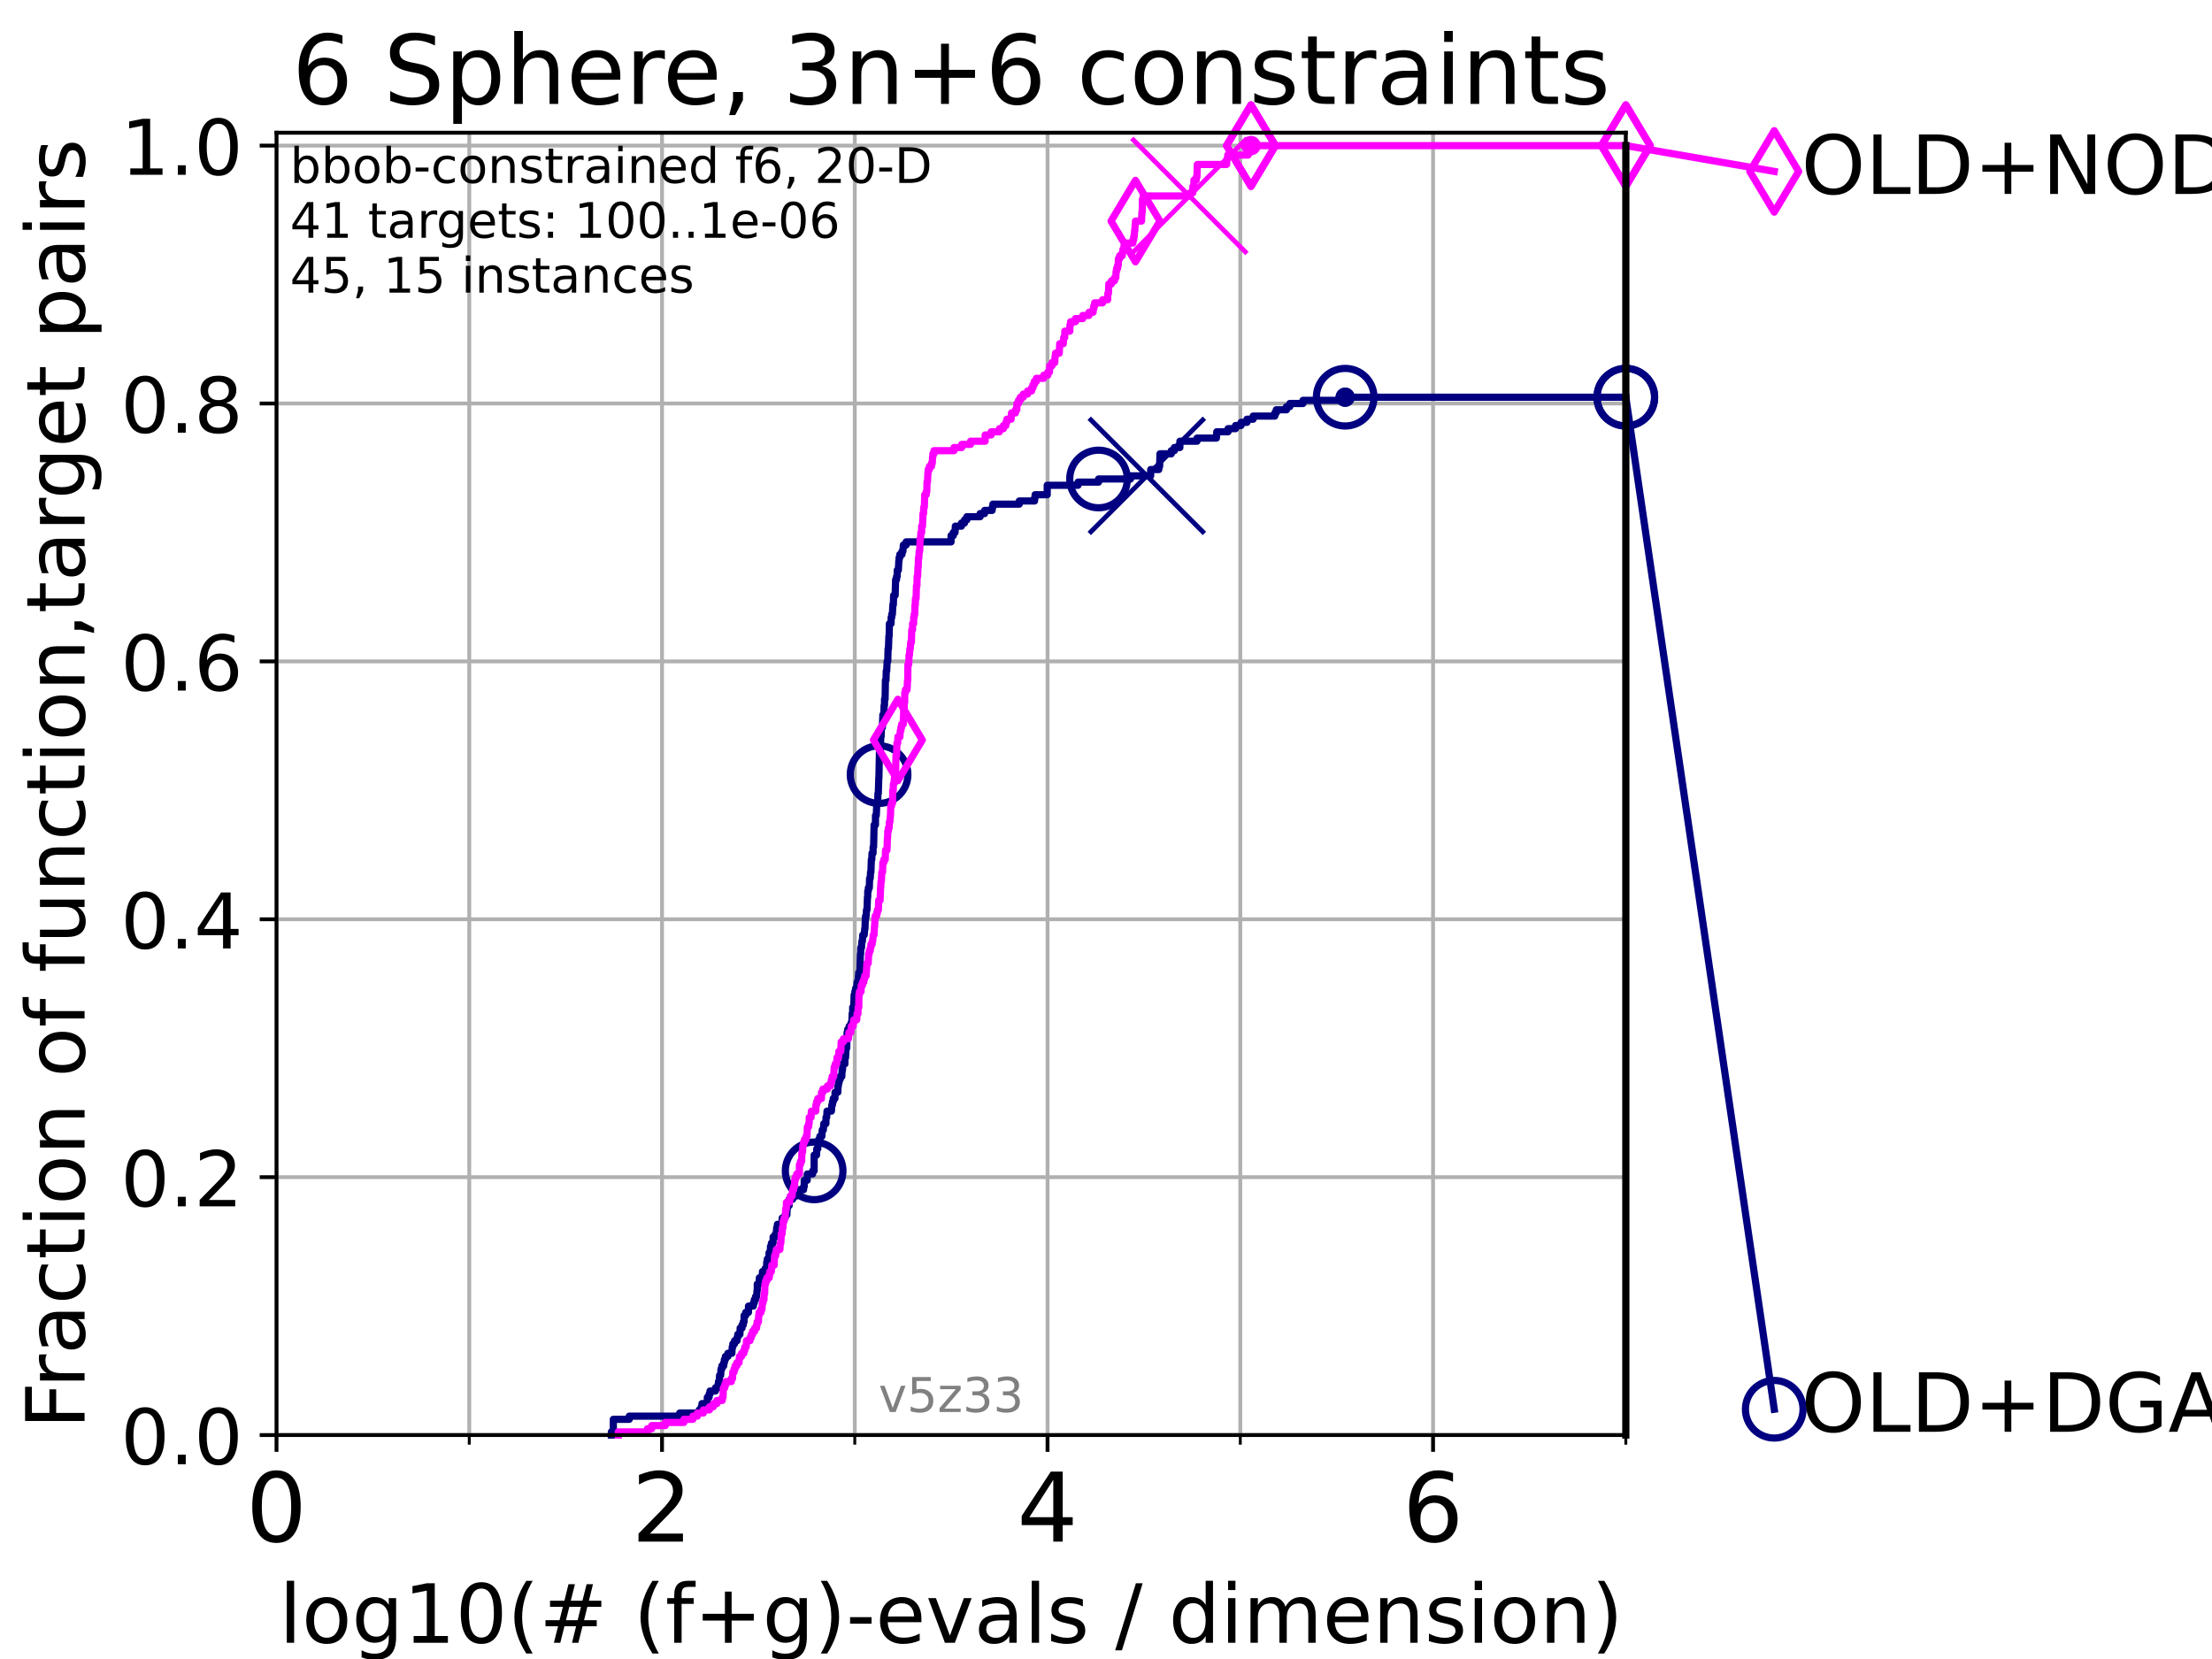 <?xml version="1.0" encoding="utf-8" standalone="no"?>
<!DOCTYPE svg PUBLIC "-//W3C//DTD SVG 1.1//EN"
  "http://www.w3.org/Graphics/SVG/1.1/DTD/svg11.dtd">
<!-- Created with matplotlib (https://matplotlib.org/) -->
<svg height="345.6pt" version="1.1" viewBox="0 0 460.8 345.6" width="460.8pt" xmlns="http://www.w3.org/2000/svg" xmlns:xlink="http://www.w3.org/1999/xlink">
 <defs>
  <style type="text/css">*{stroke-linecap:butt;stroke-linejoin:round;}</style>
 </defs>
 <g id="figure_1">
  <g id="patch_1">
   <path d="M 0 345.6 
L 460.8 345.6 
L 460.8 0 
L 0 0 
z
" style="fill:#ffffff;"/>
  </g>
  <g id="axes_1">
   <g id="patch_2">
    <path d="M 57.6 298.944 
L 338.688 298.944 
L 338.688 27.648 
L 57.6 27.648 
z
" style="fill:#ffffff;"/>
   </g>
   <g id="matplotlib.axis_1">
    <g id="xtick_1">
     <g id="line2d_1">
      <path clip-path="url(#p23d4f3768e)" d="M 57.6 298.944 
L 57.6 27.648 
" style="fill:none;stroke:#b0b0b0;stroke-linecap:square;stroke-width:0.8;"/>
     </g>
     <g id="line2d_2">
      <defs>
       <path d="M 0 0 
L 0 3.5 
" id="m6a3dca9712" style="stroke:#000000;stroke-width:0.8;"/>
      </defs>
      <g>
       <use style="stroke:#000000;stroke-width:0.8;" x="57.6" xlink:href="#m6a3dca9712" y="298.944"/>
      </g>
     </g>
     <g id="text_1">
      <!-- 0 -->
      <g transform="translate(51.237 321.141)scale(0.2 -0.2)">
       <defs>
        <path d="M 31.781 66.406 
Q 24.172 66.406 20.328 58.906 
Q 16.5 51.422 16.5 36.375 
Q 16.5 21.391 20.328 13.891 
Q 24.172 6.391 31.781 6.391 
Q 39.453 6.391 43.281 13.891 
Q 47.125 21.391 47.125 36.375 
Q 47.125 51.422 43.281 58.906 
Q 39.453 66.406 31.781 66.406 
z
M 31.781 74.219 
Q 44.047 74.219 50.516 64.516 
Q 56.984 54.828 56.984 36.375 
Q 56.984 17.969 50.516 8.266 
Q 44.047 -1.422 31.781 -1.422 
Q 19.531 -1.422 13.062 8.266 
Q 6.594 17.969 6.594 36.375 
Q 6.594 54.828 13.062 64.516 
Q 19.531 74.219 31.781 74.219 
z
" id="DejaVuSans-48"/>
       </defs>
       <use xlink:href="#DejaVuSans-48"/>
      </g>
     </g>
    </g>
    <g id="xtick_2">
     <g id="line2d_3">
      <path clip-path="url(#p23d4f3768e)" d="M 137.911 298.944 
L 137.911 27.648 
" style="fill:none;stroke:#b0b0b0;stroke-linecap:square;stroke-width:0.8;"/>
     </g>
     <g id="line2d_4">
      <g>
       <use style="stroke:#000000;stroke-width:0.8;" x="137.911" xlink:href="#m6a3dca9712" y="298.944"/>
      </g>
     </g>
     <g id="text_2">
      <!-- 2 -->
      <g transform="translate(131.548 321.141)scale(0.2 -0.2)">
       <defs>
        <path d="M 19.188 8.297 
L 53.609 8.297 
L 53.609 0 
L 7.328 0 
L 7.328 8.297 
Q 12.938 14.109 22.625 23.891 
Q 32.328 33.688 34.812 36.531 
Q 39.547 41.844 41.422 45.531 
Q 43.312 49.219 43.312 52.781 
Q 43.312 58.594 39.234 62.25 
Q 35.156 65.922 28.609 65.922 
Q 23.969 65.922 18.812 64.312 
Q 13.672 62.703 7.812 59.422 
L 7.812 69.391 
Q 13.766 71.781 18.938 73 
Q 24.125 74.219 28.422 74.219 
Q 39.75 74.219 46.484 68.547 
Q 53.219 62.891 53.219 53.422 
Q 53.219 48.922 51.531 44.891 
Q 49.859 40.875 45.406 35.406 
Q 44.188 33.984 37.641 27.219 
Q 31.109 20.453 19.188 8.297 
z
" id="DejaVuSans-50"/>
       </defs>
       <use xlink:href="#DejaVuSans-50"/>
      </g>
     </g>
    </g>
    <g id="xtick_3">
     <g id="line2d_5">
      <path clip-path="url(#p23d4f3768e)" d="M 218.222 298.944 
L 218.222 27.648 
" style="fill:none;stroke:#b0b0b0;stroke-linecap:square;stroke-width:0.8;"/>
     </g>
     <g id="line2d_6">
      <g>
       <use style="stroke:#000000;stroke-width:0.8;" x="218.222" xlink:href="#m6a3dca9712" y="298.944"/>
      </g>
     </g>
     <g id="text_3">
      <!-- 4 -->
      <g transform="translate(211.859 321.141)scale(0.2 -0.2)">
       <defs>
        <path d="M 37.797 64.312 
L 12.891 25.391 
L 37.797 25.391 
z
M 35.203 72.906 
L 47.609 72.906 
L 47.609 25.391 
L 58.016 25.391 
L 58.016 17.188 
L 47.609 17.188 
L 47.609 0 
L 37.797 0 
L 37.797 17.188 
L 4.891 17.188 
L 4.891 26.703 
z
" id="DejaVuSans-52"/>
       </defs>
       <use xlink:href="#DejaVuSans-52"/>
      </g>
     </g>
    </g>
    <g id="xtick_4">
     <g id="line2d_7">
      <path clip-path="url(#p23d4f3768e)" d="M 298.533 298.944 
L 298.533 27.648 
" style="fill:none;stroke:#b0b0b0;stroke-linecap:square;stroke-width:0.8;"/>
     </g>
     <g id="line2d_8">
      <g>
       <use style="stroke:#000000;stroke-width:0.8;" x="298.533" xlink:href="#m6a3dca9712" y="298.944"/>
      </g>
     </g>
     <g id="text_4">
      <!-- 6 -->
      <g transform="translate(292.17 321.141)scale(0.2 -0.2)">
       <defs>
        <path d="M 33.016 40.375 
Q 26.375 40.375 22.484 35.828 
Q 18.609 31.297 18.609 23.391 
Q 18.609 15.531 22.484 10.953 
Q 26.375 6.391 33.016 6.391 
Q 39.656 6.391 43.531 10.953 
Q 47.406 15.531 47.406 23.391 
Q 47.406 31.297 43.531 35.828 
Q 39.656 40.375 33.016 40.375 
z
M 52.594 71.297 
L 52.594 62.312 
Q 48.875 64.062 45.094 64.984 
Q 41.312 65.922 37.594 65.922 
Q 27.828 65.922 22.672 59.328 
Q 17.531 52.734 16.797 39.406 
Q 19.672 43.656 24.016 45.922 
Q 28.375 48.188 33.594 48.188 
Q 44.578 48.188 50.953 41.516 
Q 57.328 34.859 57.328 23.391 
Q 57.328 12.156 50.688 5.359 
Q 44.047 -1.422 33.016 -1.422 
Q 20.359 -1.422 13.672 8.266 
Q 6.984 17.969 6.984 36.375 
Q 6.984 53.656 15.188 63.938 
Q 23.391 74.219 37.203 74.219 
Q 40.922 74.219 44.703 73.484 
Q 48.484 72.75 52.594 71.297 
z
" id="DejaVuSans-54"/>
       </defs>
       <use xlink:href="#DejaVuSans-54"/>
      </g>
     </g>
    </g>
    <g id="xtick_5">
     <g id="line2d_9">
      <path clip-path="url(#p23d4f3768e)" d="M 97.755 298.944 
L 97.755 27.648 
" style="fill:none;stroke:#b0b0b0;stroke-linecap:square;stroke-width:0.8;"/>
     </g>
     <g id="line2d_10">
      <defs>
       <path d="M 0 0 
L 0 2 
" id="m6152922d7d" style="stroke:#000000;stroke-width:0.6;"/>
      </defs>
      <g>
       <use style="stroke:#000000;stroke-width:0.6;" x="97.755" xlink:href="#m6152922d7d" y="298.944"/>
      </g>
     </g>
    </g>
    <g id="xtick_6">
     <g id="line2d_11">
      <path clip-path="url(#p23d4f3768e)" d="M 178.066 298.944 
L 178.066 27.648 
" style="fill:none;stroke:#b0b0b0;stroke-linecap:square;stroke-width:0.8;"/>
     </g>
     <g id="line2d_12">
      <g>
       <use style="stroke:#000000;stroke-width:0.6;" x="178.066" xlink:href="#m6152922d7d" y="298.944"/>
      </g>
     </g>
    </g>
    <g id="xtick_7">
     <g id="line2d_13">
      <path clip-path="url(#p23d4f3768e)" d="M 258.377 298.944 
L 258.377 27.648 
" style="fill:none;stroke:#b0b0b0;stroke-linecap:square;stroke-width:0.8;"/>
     </g>
     <g id="line2d_14">
      <g>
       <use style="stroke:#000000;stroke-width:0.6;" x="258.377" xlink:href="#m6152922d7d" y="298.944"/>
      </g>
     </g>
    </g>
    <g id="xtick_8">
     <g id="line2d_15">
      <path clip-path="url(#p23d4f3768e)" d="M 338.688 298.944 
L 338.688 27.648 
" style="fill:none;stroke:#b0b0b0;stroke-linecap:square;stroke-width:0.8;"/>
     </g>
     <g id="line2d_16">
      <g>
       <use style="stroke:#000000;stroke-width:0.6;" x="338.688" xlink:href="#m6152922d7d" y="298.944"/>
      </g>
     </g>
    </g>
    <g id="text_5">
     <!-- log10(# (f+g)-evals / dimension) -->
     <g transform="translate(58.145 342.218)scale(0.17 -0.17)">
      <defs>
       <path d="M 9.422 75.984 
L 18.406 75.984 
L 18.406 0 
L 9.422 0 
z
" id="DejaVuSans-108"/>
       <path d="M 30.609 48.391 
Q 23.391 48.391 19.188 42.75 
Q 14.984 37.109 14.984 27.297 
Q 14.984 17.484 19.156 11.844 
Q 23.344 6.203 30.609 6.203 
Q 37.797 6.203 41.984 11.859 
Q 46.188 17.531 46.188 27.297 
Q 46.188 37.016 41.984 42.703 
Q 37.797 48.391 30.609 48.391 
z
M 30.609 56 
Q 42.328 56 49.016 48.375 
Q 55.719 40.766 55.719 27.297 
Q 55.719 13.875 49.016 6.219 
Q 42.328 -1.422 30.609 -1.422 
Q 18.844 -1.422 12.172 6.219 
Q 5.516 13.875 5.516 27.297 
Q 5.516 40.766 12.172 48.375 
Q 18.844 56 30.609 56 
z
" id="DejaVuSans-111"/>
       <path d="M 45.406 27.984 
Q 45.406 37.75 41.375 43.109 
Q 37.359 48.484 30.078 48.484 
Q 22.859 48.484 18.828 43.109 
Q 14.797 37.75 14.797 27.984 
Q 14.797 18.266 18.828 12.891 
Q 22.859 7.516 30.078 7.516 
Q 37.359 7.516 41.375 12.891 
Q 45.406 18.266 45.406 27.984 
z
M 54.391 6.781 
Q 54.391 -7.172 48.188 -13.984 
Q 42 -20.797 29.203 -20.797 
Q 24.469 -20.797 20.266 -20.094 
Q 16.062 -19.391 12.109 -17.922 
L 12.109 -9.188 
Q 16.062 -11.328 19.922 -12.344 
Q 23.781 -13.375 27.781 -13.375 
Q 36.625 -13.375 41.016 -8.766 
Q 45.406 -4.156 45.406 5.172 
L 45.406 9.625 
Q 42.625 4.781 38.281 2.391 
Q 33.938 0 27.875 0 
Q 17.828 0 11.672 7.656 
Q 5.516 15.328 5.516 27.984 
Q 5.516 40.672 11.672 48.328 
Q 17.828 56 27.875 56 
Q 33.938 56 38.281 53.609 
Q 42.625 51.219 45.406 46.391 
L 45.406 54.688 
L 54.391 54.688 
z
" id="DejaVuSans-103"/>
       <path d="M 12.406 8.297 
L 28.516 8.297 
L 28.516 63.922 
L 10.984 60.406 
L 10.984 69.391 
L 28.422 72.906 
L 38.281 72.906 
L 38.281 8.297 
L 54.391 8.297 
L 54.391 0 
L 12.406 0 
z
" id="DejaVuSans-49"/>
       <path d="M 31 75.875 
Q 24.469 64.656 21.281 53.656 
Q 18.109 42.672 18.109 31.391 
Q 18.109 20.125 21.312 9.062 
Q 24.516 -2 31 -13.188 
L 23.188 -13.188 
Q 15.875 -1.703 12.234 9.375 
Q 8.594 20.453 8.594 31.391 
Q 8.594 42.281 12.203 53.312 
Q 15.828 64.359 23.188 75.875 
z
" id="DejaVuSans-40"/>
       <path d="M 51.125 44 
L 36.922 44 
L 32.812 27.688 
L 47.125 27.688 
z
M 43.797 71.781 
L 38.719 51.516 
L 52.984 51.516 
L 58.109 71.781 
L 65.922 71.781 
L 60.891 51.516 
L 76.125 51.516 
L 76.125 44 
L 58.984 44 
L 54.984 27.688 
L 70.516 27.688 
L 70.516 20.219 
L 53.078 20.219 
L 48 0 
L 40.188 0 
L 45.219 20.219 
L 30.906 20.219 
L 25.875 0 
L 18.016 0 
L 23.094 20.219 
L 7.719 20.219 
L 7.719 27.688 
L 24.906 27.688 
L 29 44 
L 13.281 44 
L 13.281 51.516 
L 30.906 51.516 
L 35.891 71.781 
z
" id="DejaVuSans-35"/>
       <path id="DejaVuSans-32"/>
       <path d="M 37.109 75.984 
L 37.109 68.5 
L 28.516 68.5 
Q 23.688 68.5 21.797 66.547 
Q 19.922 64.594 19.922 59.516 
L 19.922 54.688 
L 34.719 54.688 
L 34.719 47.703 
L 19.922 47.703 
L 19.922 0 
L 10.891 0 
L 10.891 47.703 
L 2.297 47.703 
L 2.297 54.688 
L 10.891 54.688 
L 10.891 58.5 
Q 10.891 67.625 15.141 71.797 
Q 19.391 75.984 28.609 75.984 
z
" id="DejaVuSans-102"/>
       <path d="M 46 62.703 
L 46 35.5 
L 73.188 35.5 
L 73.188 27.203 
L 46 27.203 
L 46 0 
L 37.797 0 
L 37.797 27.203 
L 10.594 27.203 
L 10.594 35.5 
L 37.797 35.5 
L 37.797 62.703 
z
" id="DejaVuSans-43"/>
       <path d="M 8.016 75.875 
L 15.828 75.875 
Q 23.141 64.359 26.781 53.312 
Q 30.422 42.281 30.422 31.391 
Q 30.422 20.453 26.781 9.375 
Q 23.141 -1.703 15.828 -13.188 
L 8.016 -13.188 
Q 14.5 -2 17.703 9.062 
Q 20.906 20.125 20.906 31.391 
Q 20.906 42.672 17.703 53.656 
Q 14.5 64.656 8.016 75.875 
z
" id="DejaVuSans-41"/>
       <path d="M 4.891 31.391 
L 31.203 31.391 
L 31.203 23.391 
L 4.891 23.391 
z
" id="DejaVuSans-45"/>
       <path d="M 56.203 29.594 
L 56.203 25.203 
L 14.891 25.203 
Q 15.484 15.922 20.484 11.062 
Q 25.484 6.203 34.422 6.203 
Q 39.594 6.203 44.453 7.469 
Q 49.312 8.734 54.109 11.281 
L 54.109 2.781 
Q 49.266 0.734 44.188 -0.344 
Q 39.109 -1.422 33.891 -1.422 
Q 20.797 -1.422 13.156 6.188 
Q 5.516 13.812 5.516 26.812 
Q 5.516 40.234 12.766 48.109 
Q 20.016 56 32.328 56 
Q 43.359 56 49.781 48.891 
Q 56.203 41.797 56.203 29.594 
z
M 47.219 32.234 
Q 47.125 39.594 43.094 43.984 
Q 39.062 48.391 32.422 48.391 
Q 24.906 48.391 20.391 44.141 
Q 15.875 39.891 15.188 32.172 
z
" id="DejaVuSans-101"/>
       <path d="M 2.984 54.688 
L 12.5 54.688 
L 29.594 8.797 
L 46.688 54.688 
L 56.203 54.688 
L 35.688 0 
L 23.484 0 
z
" id="DejaVuSans-118"/>
       <path d="M 34.281 27.484 
Q 23.391 27.484 19.188 25 
Q 14.984 22.516 14.984 16.5 
Q 14.984 11.719 18.141 8.906 
Q 21.297 6.109 26.703 6.109 
Q 34.188 6.109 38.703 11.406 
Q 43.219 16.703 43.219 25.484 
L 43.219 27.484 
z
M 52.203 31.203 
L 52.203 0 
L 43.219 0 
L 43.219 8.297 
Q 40.141 3.328 35.547 0.953 
Q 30.953 -1.422 24.312 -1.422 
Q 15.922 -1.422 10.953 3.297 
Q 6 8.016 6 15.922 
Q 6 25.141 12.172 29.828 
Q 18.359 34.516 30.609 34.516 
L 43.219 34.516 
L 43.219 35.406 
Q 43.219 41.609 39.141 45 
Q 35.062 48.391 27.688 48.391 
Q 23 48.391 18.547 47.266 
Q 14.109 46.141 10.016 43.891 
L 10.016 52.203 
Q 14.938 54.109 19.578 55.047 
Q 24.219 56 28.609 56 
Q 40.484 56 46.344 49.844 
Q 52.203 43.703 52.203 31.203 
z
" id="DejaVuSans-97"/>
       <path d="M 44.281 53.078 
L 44.281 44.578 
Q 40.484 46.531 36.375 47.5 
Q 32.281 48.484 27.875 48.484 
Q 21.188 48.484 17.844 46.438 
Q 14.5 44.391 14.5 40.281 
Q 14.5 37.156 16.891 35.375 
Q 19.281 33.594 26.516 31.984 
L 29.594 31.297 
Q 39.156 29.25 43.188 25.516 
Q 47.219 21.781 47.219 15.094 
Q 47.219 7.469 41.188 3.016 
Q 35.156 -1.422 24.609 -1.422 
Q 20.219 -1.422 15.453 -0.562 
Q 10.688 0.297 5.422 2 
L 5.422 11.281 
Q 10.406 8.688 15.234 7.391 
Q 20.062 6.109 24.812 6.109 
Q 31.156 6.109 34.562 8.281 
Q 37.984 10.453 37.984 14.406 
Q 37.984 18.062 35.516 20.016 
Q 33.062 21.969 24.703 23.781 
L 21.578 24.516 
Q 13.234 26.266 9.516 29.906 
Q 5.812 33.547 5.812 39.891 
Q 5.812 47.609 11.281 51.797 
Q 16.75 56 26.812 56 
Q 31.781 56 36.172 55.266 
Q 40.578 54.547 44.281 53.078 
z
" id="DejaVuSans-115"/>
       <path d="M 25.391 72.906 
L 33.688 72.906 
L 8.297 -9.281 
L 0 -9.281 
z
" id="DejaVuSans-47"/>
       <path d="M 45.406 46.391 
L 45.406 75.984 
L 54.391 75.984 
L 54.391 0 
L 45.406 0 
L 45.406 8.203 
Q 42.578 3.328 38.25 0.953 
Q 33.938 -1.422 27.875 -1.422 
Q 17.969 -1.422 11.734 6.484 
Q 5.516 14.406 5.516 27.297 
Q 5.516 40.188 11.734 48.094 
Q 17.969 56 27.875 56 
Q 33.938 56 38.25 53.625 
Q 42.578 51.266 45.406 46.391 
z
M 14.797 27.297 
Q 14.797 17.391 18.875 11.75 
Q 22.953 6.109 30.078 6.109 
Q 37.203 6.109 41.297 11.75 
Q 45.406 17.391 45.406 27.297 
Q 45.406 37.203 41.297 42.844 
Q 37.203 48.484 30.078 48.484 
Q 22.953 48.484 18.875 42.844 
Q 14.797 37.203 14.797 27.297 
z
" id="DejaVuSans-100"/>
       <path d="M 9.422 54.688 
L 18.406 54.688 
L 18.406 0 
L 9.422 0 
z
M 9.422 75.984 
L 18.406 75.984 
L 18.406 64.594 
L 9.422 64.594 
z
" id="DejaVuSans-105"/>
       <path d="M 52 44.188 
Q 55.375 50.25 60.062 53.125 
Q 64.75 56 71.094 56 
Q 79.641 56 84.281 50.016 
Q 88.922 44.047 88.922 33.016 
L 88.922 0 
L 79.891 0 
L 79.891 32.719 
Q 79.891 40.578 77.094 44.375 
Q 74.312 48.188 68.609 48.188 
Q 61.625 48.188 57.562 43.547 
Q 53.516 38.922 53.516 30.906 
L 53.516 0 
L 44.484 0 
L 44.484 32.719 
Q 44.484 40.625 41.703 44.406 
Q 38.922 48.188 33.109 48.188 
Q 26.219 48.188 22.156 43.531 
Q 18.109 38.875 18.109 30.906 
L 18.109 0 
L 9.078 0 
L 9.078 54.688 
L 18.109 54.688 
L 18.109 46.188 
Q 21.188 51.219 25.484 53.609 
Q 29.781 56 35.688 56 
Q 41.656 56 45.828 52.969 
Q 50 49.953 52 44.188 
z
" id="DejaVuSans-109"/>
       <path d="M 54.891 33.016 
L 54.891 0 
L 45.906 0 
L 45.906 32.719 
Q 45.906 40.484 42.875 44.328 
Q 39.844 48.188 33.797 48.188 
Q 26.516 48.188 22.312 43.547 
Q 18.109 38.922 18.109 30.906 
L 18.109 0 
L 9.078 0 
L 9.078 54.688 
L 18.109 54.688 
L 18.109 46.188 
Q 21.344 51.125 25.703 53.562 
Q 30.078 56 35.797 56 
Q 45.219 56 50.047 50.172 
Q 54.891 44.344 54.891 33.016 
z
" id="DejaVuSans-110"/>
      </defs>
      <use xlink:href="#DejaVuSans-108"/>
      <use x="27.783" xlink:href="#DejaVuSans-111"/>
      <use x="88.965" xlink:href="#DejaVuSans-103"/>
      <use x="152.441" xlink:href="#DejaVuSans-49"/>
      <use x="216.064" xlink:href="#DejaVuSans-48"/>
      <use x="279.688" xlink:href="#DejaVuSans-40"/>
      <use x="318.701" xlink:href="#DejaVuSans-35"/>
      <use x="402.49" xlink:href="#DejaVuSans-32"/>
      <use x="434.277" xlink:href="#DejaVuSans-40"/>
      <use x="473.291" xlink:href="#DejaVuSans-102"/>
      <use x="508.496" xlink:href="#DejaVuSans-43"/>
      <use x="592.285" xlink:href="#DejaVuSans-103"/>
      <use x="655.762" xlink:href="#DejaVuSans-41"/>
      <use x="694.775" xlink:href="#DejaVuSans-45"/>
      <use x="730.859" xlink:href="#DejaVuSans-101"/>
      <use x="792.383" xlink:href="#DejaVuSans-118"/>
      <use x="851.562" xlink:href="#DejaVuSans-97"/>
      <use x="912.842" xlink:href="#DejaVuSans-108"/>
      <use x="940.625" xlink:href="#DejaVuSans-115"/>
      <use x="992.725" xlink:href="#DejaVuSans-32"/>
      <use x="1024.512" xlink:href="#DejaVuSans-47"/>
      <use x="1058.203" xlink:href="#DejaVuSans-32"/>
      <use x="1089.99" xlink:href="#DejaVuSans-100"/>
      <use x="1153.467" xlink:href="#DejaVuSans-105"/>
      <use x="1181.25" xlink:href="#DejaVuSans-109"/>
      <use x="1278.662" xlink:href="#DejaVuSans-101"/>
      <use x="1340.186" xlink:href="#DejaVuSans-110"/>
      <use x="1403.564" xlink:href="#DejaVuSans-115"/>
      <use x="1455.664" xlink:href="#DejaVuSans-105"/>
      <use x="1483.447" xlink:href="#DejaVuSans-111"/>
      <use x="1544.629" xlink:href="#DejaVuSans-110"/>
      <use x="1608.008" xlink:href="#DejaVuSans-41"/>
     </g>
    </g>
   </g>
   <g id="matplotlib.axis_2">
    <g id="ytick_1">
     <g id="line2d_17">
      <path clip-path="url(#p23d4f3768e)" d="M 57.6 298.944 
L 338.688 298.944 
" style="fill:none;stroke:#b0b0b0;stroke-linecap:square;stroke-width:0.8;"/>
     </g>
     <g id="line2d_18">
      <defs>
       <path d="M 0 0 
L -3.5 0 
" id="meb3736b8ae" style="stroke:#000000;stroke-width:0.8;"/>
      </defs>
      <g>
       <use style="stroke:#000000;stroke-width:0.8;" x="57.6" xlink:href="#meb3736b8ae" y="298.944"/>
      </g>
     </g>
     <g id="text_6">
      <!-- 0.0 -->
      <g transform="translate(25.155 305.023)scale(0.16 -0.16)">
       <defs>
        <path d="M 10.688 12.406 
L 21 12.406 
L 21 0 
L 10.688 0 
z
" id="DejaVuSans-46"/>
       </defs>
       <use xlink:href="#DejaVuSans-48"/>
       <use x="63.623" xlink:href="#DejaVuSans-46"/>
       <use x="95.41" xlink:href="#DejaVuSans-48"/>
      </g>
     </g>
    </g>
    <g id="ytick_2">
     <g id="line2d_19">
      <path clip-path="url(#p23d4f3768e)" d="M 57.6 245.222 
L 338.688 245.222 
" style="fill:none;stroke:#b0b0b0;stroke-linecap:square;stroke-width:0.8;"/>
     </g>
     <g id="line2d_20">
      <g>
       <use style="stroke:#000000;stroke-width:0.8;" x="57.6" xlink:href="#meb3736b8ae" y="245.222"/>
      </g>
     </g>
     <g id="text_7">
      <!-- 0.2 -->
      <g transform="translate(25.155 251.301)scale(0.16 -0.16)">
       <use xlink:href="#DejaVuSans-48"/>
       <use x="63.623" xlink:href="#DejaVuSans-46"/>
       <use x="95.41" xlink:href="#DejaVuSans-50"/>
      </g>
     </g>
    </g>
    <g id="ytick_3">
     <g id="line2d_21">
      <path clip-path="url(#p23d4f3768e)" d="M 57.6 191.5 
L 338.688 191.5 
" style="fill:none;stroke:#b0b0b0;stroke-linecap:square;stroke-width:0.8;"/>
     </g>
     <g id="line2d_22">
      <g>
       <use style="stroke:#000000;stroke-width:0.8;" x="57.6" xlink:href="#meb3736b8ae" y="191.5"/>
      </g>
     </g>
     <g id="text_8">
      <!-- 0.4 -->
      <g transform="translate(25.155 197.579)scale(0.16 -0.16)">
       <use xlink:href="#DejaVuSans-48"/>
       <use x="63.623" xlink:href="#DejaVuSans-46"/>
       <use x="95.41" xlink:href="#DejaVuSans-52"/>
      </g>
     </g>
    </g>
    <g id="ytick_4">
     <g id="line2d_23">
      <path clip-path="url(#p23d4f3768e)" d="M 57.6 137.778 
L 338.688 137.778 
" style="fill:none;stroke:#b0b0b0;stroke-linecap:square;stroke-width:0.8;"/>
     </g>
     <g id="line2d_24">
      <g>
       <use style="stroke:#000000;stroke-width:0.8;" x="57.6" xlink:href="#meb3736b8ae" y="137.778"/>
      </g>
     </g>
     <g id="text_9">
      <!-- 0.6 -->
      <g transform="translate(25.155 143.857)scale(0.16 -0.16)">
       <use xlink:href="#DejaVuSans-48"/>
       <use x="63.623" xlink:href="#DejaVuSans-46"/>
       <use x="95.41" xlink:href="#DejaVuSans-54"/>
      </g>
     </g>
    </g>
    <g id="ytick_5">
     <g id="line2d_25">
      <path clip-path="url(#p23d4f3768e)" d="M 57.6 84.056 
L 338.688 84.056 
" style="fill:none;stroke:#b0b0b0;stroke-linecap:square;stroke-width:0.8;"/>
     </g>
     <g id="line2d_26">
      <g>
       <use style="stroke:#000000;stroke-width:0.8;" x="57.6" xlink:href="#meb3736b8ae" y="84.056"/>
      </g>
     </g>
     <g id="text_10">
      <!-- 0.8 -->
      <g transform="translate(25.155 90.135)scale(0.16 -0.16)">
       <defs>
        <path d="M 31.781 34.625 
Q 24.75 34.625 20.719 30.859 
Q 16.703 27.094 16.703 20.516 
Q 16.703 13.922 20.719 10.156 
Q 24.75 6.391 31.781 6.391 
Q 38.812 6.391 42.859 10.172 
Q 46.922 13.969 46.922 20.516 
Q 46.922 27.094 42.891 30.859 
Q 38.875 34.625 31.781 34.625 
z
M 21.922 38.812 
Q 15.578 40.375 12.031 44.719 
Q 8.5 49.078 8.5 55.328 
Q 8.5 64.062 14.719 69.141 
Q 20.953 74.219 31.781 74.219 
Q 42.672 74.219 48.875 69.141 
Q 55.078 64.062 55.078 55.328 
Q 55.078 49.078 51.531 44.719 
Q 48 40.375 41.703 38.812 
Q 48.828 37.156 52.797 32.312 
Q 56.781 27.484 56.781 20.516 
Q 56.781 9.906 50.312 4.234 
Q 43.844 -1.422 31.781 -1.422 
Q 19.734 -1.422 13.25 4.234 
Q 6.781 9.906 6.781 20.516 
Q 6.781 27.484 10.781 32.312 
Q 14.797 37.156 21.922 38.812 
z
M 18.312 54.391 
Q 18.312 48.734 21.844 45.562 
Q 25.391 42.391 31.781 42.391 
Q 38.141 42.391 41.719 45.562 
Q 45.312 48.734 45.312 54.391 
Q 45.312 60.062 41.719 63.234 
Q 38.141 66.406 31.781 66.406 
Q 25.391 66.406 21.844 63.234 
Q 18.312 60.062 18.312 54.391 
z
" id="DejaVuSans-56"/>
       </defs>
       <use xlink:href="#DejaVuSans-48"/>
       <use x="63.623" xlink:href="#DejaVuSans-46"/>
       <use x="95.41" xlink:href="#DejaVuSans-56"/>
      </g>
     </g>
    </g>
    <g id="ytick_6">
     <g id="line2d_27">
      <path clip-path="url(#p23d4f3768e)" d="M 57.6 30.334 
L 338.688 30.334 
" style="fill:none;stroke:#b0b0b0;stroke-linecap:square;stroke-width:0.8;"/>
     </g>
     <g id="line2d_28">
      <g>
       <use style="stroke:#000000;stroke-width:0.8;" x="57.6" xlink:href="#meb3736b8ae" y="30.334"/>
      </g>
     </g>
     <g id="text_11">
      <!-- 1.0 -->
      <g transform="translate(25.155 36.413)scale(0.16 -0.16)">
       <use xlink:href="#DejaVuSans-49"/>
       <use x="63.623" xlink:href="#DejaVuSans-46"/>
       <use x="95.41" xlink:href="#DejaVuSans-48"/>
      </g>
     </g>
    </g>
    <g id="text_12">
     <!-- Fraction of function,target pairs -->
     <g transform="translate(17.62 297.681)rotate(-90)scale(0.17 -0.17)">
      <defs>
       <path d="M 9.812 72.906 
L 51.703 72.906 
L 51.703 64.594 
L 19.672 64.594 
L 19.672 43.109 
L 48.578 43.109 
L 48.578 34.812 
L 19.672 34.812 
L 19.672 0 
L 9.812 0 
z
" id="DejaVuSans-70"/>
       <path d="M 41.109 46.297 
Q 39.594 47.172 37.812 47.578 
Q 36.031 48 33.891 48 
Q 26.266 48 22.188 43.047 
Q 18.109 38.094 18.109 28.812 
L 18.109 0 
L 9.078 0 
L 9.078 54.688 
L 18.109 54.688 
L 18.109 46.188 
Q 20.953 51.172 25.484 53.578 
Q 30.031 56 36.531 56 
Q 37.453 56 38.578 55.875 
Q 39.703 55.766 41.062 55.516 
z
" id="DejaVuSans-114"/>
       <path d="M 48.781 52.594 
L 48.781 44.188 
Q 44.969 46.297 41.141 47.344 
Q 37.312 48.391 33.406 48.391 
Q 24.656 48.391 19.812 42.844 
Q 14.984 37.312 14.984 27.297 
Q 14.984 17.281 19.812 11.734 
Q 24.656 6.203 33.406 6.203 
Q 37.312 6.203 41.141 7.25 
Q 44.969 8.297 48.781 10.406 
L 48.781 2.094 
Q 45.016 0.344 40.984 -0.531 
Q 36.969 -1.422 32.422 -1.422 
Q 20.062 -1.422 12.781 6.344 
Q 5.516 14.109 5.516 27.297 
Q 5.516 40.672 12.859 48.328 
Q 20.219 56 33.016 56 
Q 37.156 56 41.109 55.141 
Q 45.062 54.297 48.781 52.594 
z
" id="DejaVuSans-99"/>
       <path d="M 18.312 70.219 
L 18.312 54.688 
L 36.812 54.688 
L 36.812 47.703 
L 18.312 47.703 
L 18.312 18.016 
Q 18.312 11.328 20.141 9.422 
Q 21.969 7.516 27.594 7.516 
L 36.812 7.516 
L 36.812 0 
L 27.594 0 
Q 17.188 0 13.234 3.875 
Q 9.281 7.766 9.281 18.016 
L 9.281 47.703 
L 2.688 47.703 
L 2.688 54.688 
L 9.281 54.688 
L 9.281 70.219 
z
" id="DejaVuSans-116"/>
       <path d="M 8.5 21.578 
L 8.5 54.688 
L 17.484 54.688 
L 17.484 21.922 
Q 17.484 14.156 20.5 10.266 
Q 23.531 6.391 29.594 6.391 
Q 36.859 6.391 41.078 11.031 
Q 45.312 15.672 45.312 23.688 
L 45.312 54.688 
L 54.297 54.688 
L 54.297 0 
L 45.312 0 
L 45.312 8.406 
Q 42.047 3.422 37.719 1 
Q 33.406 -1.422 27.688 -1.422 
Q 18.266 -1.422 13.375 4.438 
Q 8.5 10.297 8.5 21.578 
z
M 31.109 56 
z
" id="DejaVuSans-117"/>
       <path d="M 11.719 12.406 
L 22.016 12.406 
L 22.016 4 
L 14.016 -11.625 
L 7.719 -11.625 
L 11.719 4 
z
" id="DejaVuSans-44"/>
       <path d="M 18.109 8.203 
L 18.109 -20.797 
L 9.078 -20.797 
L 9.078 54.688 
L 18.109 54.688 
L 18.109 46.391 
Q 20.953 51.266 25.266 53.625 
Q 29.594 56 35.594 56 
Q 45.562 56 51.781 48.094 
Q 58.016 40.188 58.016 27.297 
Q 58.016 14.406 51.781 6.484 
Q 45.562 -1.422 35.594 -1.422 
Q 29.594 -1.422 25.266 0.953 
Q 20.953 3.328 18.109 8.203 
z
M 48.688 27.297 
Q 48.688 37.203 44.609 42.844 
Q 40.531 48.484 33.406 48.484 
Q 26.266 48.484 22.188 42.844 
Q 18.109 37.203 18.109 27.297 
Q 18.109 17.391 22.188 11.75 
Q 26.266 6.109 33.406 6.109 
Q 40.531 6.109 44.609 11.75 
Q 48.688 17.391 48.688 27.297 
z
" id="DejaVuSans-112"/>
      </defs>
      <use xlink:href="#DejaVuSans-70"/>
      <use x="50.27" xlink:href="#DejaVuSans-114"/>
      <use x="91.383" xlink:href="#DejaVuSans-97"/>
      <use x="152.662" xlink:href="#DejaVuSans-99"/>
      <use x="207.643" xlink:href="#DejaVuSans-116"/>
      <use x="246.852" xlink:href="#DejaVuSans-105"/>
      <use x="274.635" xlink:href="#DejaVuSans-111"/>
      <use x="335.816" xlink:href="#DejaVuSans-110"/>
      <use x="399.195" xlink:href="#DejaVuSans-32"/>
      <use x="430.982" xlink:href="#DejaVuSans-111"/>
      <use x="492.164" xlink:href="#DejaVuSans-102"/>
      <use x="527.369" xlink:href="#DejaVuSans-32"/>
      <use x="559.156" xlink:href="#DejaVuSans-102"/>
      <use x="594.361" xlink:href="#DejaVuSans-117"/>
      <use x="657.74" xlink:href="#DejaVuSans-110"/>
      <use x="721.119" xlink:href="#DejaVuSans-99"/>
      <use x="776.1" xlink:href="#DejaVuSans-116"/>
      <use x="815.309" xlink:href="#DejaVuSans-105"/>
      <use x="843.092" xlink:href="#DejaVuSans-111"/>
      <use x="904.273" xlink:href="#DejaVuSans-110"/>
      <use x="967.652" xlink:href="#DejaVuSans-44"/>
      <use x="999.439" xlink:href="#DejaVuSans-116"/>
      <use x="1038.648" xlink:href="#DejaVuSans-97"/>
      <use x="1099.928" xlink:href="#DejaVuSans-114"/>
      <use x="1139.291" xlink:href="#DejaVuSans-103"/>
      <use x="1202.768" xlink:href="#DejaVuSans-101"/>
      <use x="1264.291" xlink:href="#DejaVuSans-116"/>
      <use x="1303.5" xlink:href="#DejaVuSans-32"/>
      <use x="1335.287" xlink:href="#DejaVuSans-112"/>
      <use x="1398.764" xlink:href="#DejaVuSans-97"/>
      <use x="1460.043" xlink:href="#DejaVuSans-105"/>
      <use x="1487.826" xlink:href="#DejaVuSans-114"/>
      <use x="1528.939" xlink:href="#DejaVuSans-115"/>
     </g>
    </g>
   </g>
   <g id="line2d_29">
    <defs>
     <path d="M 0 1.5 
C 0.398 1.5 0.779 1.342 1.061 1.061 
C 1.342 0.779 1.5 0.398 1.5 0 
C 1.5 -0.398 1.342 -0.779 1.061 -1.061 
C 0.779 -1.342 0.398 -1.5 0 -1.5 
C -0.398 -1.5 -0.779 -1.342 -1.061 -1.061 
C -1.342 -0.779 -1.5 -0.398 -1.5 0 
C -1.5 0.398 -1.342 0.779 -1.061 1.061 
C -0.779 1.342 -0.398 1.5 0 1.5 
z
" id="m59e03c0c0d" style="stroke:#000080;"/>
    </defs>
    <g>
     <use style="fill:#000080;stroke:#000080;" x="280.226" xlink:href="#m59e03c0c0d" y="82.746"/>
     <use style="fill:#000080;stroke:#000080;" x="280.226" xlink:href="#m59e03c0c0d" y="82.746"/>
    </g>
   </g>
   <g id="line2d_30">
    <path d="M 127.358 298.944 
L 127.358 298.289 
L 127.768 298.289 
L 127.768 295.668 
L 131.082 295.668 
L 131.082 295.013 
L 141.592 295.013 
L 141.592 294.358 
L 145.666 294.358 
L 145.666 293.703 
L 146.096 293.703 
L 146.096 293.048 
L 146.238 293.048 
L 146.238 292.393 
L 147.328 292.393 
L 147.348 291.082 
L 147.72 291.082 
L 147.72 290.427 
L 147.908 290.427 
L 147.908 289.772 
L 149.04 289.772 
L 149.04 289.117 
L 149.557 289.117 
L 149.557 288.462 
L 149.673 288.462 
L 149.673 287.807 
L 149.832 287.807 
L 149.903 286.496 
L 150.129 286.496 
L 150.198 285.186 
L 150.378 285.186 
L 150.378 284.531 
L 150.766 284.531 
L 150.766 283.876 
L 150.899 283.876 
L 150.899 283.22 
L 151.113 283.22 
L 151.113 282.565 
L 151.637 282.565 
L 151.637 281.91 
L 152.466 281.91 
L 152.534 280.6 
L 152.662 280.6 
L 152.662 279.945 
L 153.025 279.945 
L 153.025 279.29 
L 153.545 279.29 
L 153.545 278.634 
L 153.68 278.634 
L 153.68 277.979 
L 154.14 277.979 
L 154.181 276.669 
L 154.574 276.669 
L 154.574 276.014 
L 154.834 276.014 
L 154.834 275.359 
L 155.005 275.359 
L 155.005 274.048 
L 155.342 274.048 
L 155.342 273.393 
L 155.916 273.393 
L 155.923 272.083 
L 156.936 272.083 
L 156.936 271.428 
L 157.128 271.428 
L 157.128 270.773 
L 157.387 270.773 
L 157.387 270.118 
L 157.608 270.118 
L 157.709 268.807 
L 157.754 268.807 
L 157.754 267.497 
L 158.157 267.497 
L 158.184 266.187 
L 158.743 266.187 
L 158.837 264.876 
L 159.416 264.876 
L 159.416 264.221 
L 159.698 264.221 
L 159.723 262.911 
L 159.853 262.911 
L 159.853 262.256 
L 160.211 262.256 
L 160.211 260.946 
L 160.456 260.946 
L 160.509 259.635 
L 160.689 259.635 
L 160.689 258.98 
L 161.04 258.98 
L 161.054 257.67 
L 161.542 257.67 
L 161.542 257.015 
L 161.703 257.015 
L 161.806 255.704 
L 161.947 255.704 
L 161.947 255.049 
L 162.892 255.049 
L 162.938 253.739 
L 163.562 253.739 
L 163.562 253.084 
L 163.919 253.084 
L 163.985 251.773 
L 164.032 251.773 
L 164.032 251.118 
L 164.402 251.118 
L 164.402 249.808 
L 165.139 249.808 
L 165.139 249.153 
L 165.912 249.153 
L 165.912 248.498 
L 166.348 248.498 
L 166.348 247.843 
L 167.398 247.843 
L 167.398 247.187 
L 167.532 247.187 
L 167.532 245.877 
L 168.147 245.877 
L 168.171 244.567 
L 169.285 244.567 
L 169.285 243.912 
L 169.6 243.912 
L 169.6 240.636 
L 170.1 240.636 
L 170.149 239.326 
L 170.359 239.326 
L 170.433 238.015 
L 170.551 238.015 
L 170.551 237.36 
L 170.799 237.36 
L 170.799 236.705 
L 171.22 236.705 
L 171.284 235.395 
L 171.512 235.395 
L 171.61 234.085 
L 172.049 234.085 
L 172.069 232.774 
L 172.211 232.774 
L 172.284 231.464 
L 173.202 231.464 
L 173.292 230.154 
L 173.415 230.154 
L 173.415 229.499 
L 173.583 229.499 
L 173.583 228.843 
L 173.936 228.843 
L 173.958 227.533 
L 174.537 227.533 
L 174.565 226.223 
L 174.65 226.223 
L 174.65 225.568 
L 174.781 225.568 
L 174.781 224.912 
L 175.009 224.912 
L 175.009 224.257 
L 175.365 224.257 
L 175.43 222.947 
L 175.509 222.947 
L 175.553 221.637 
L 176.01 221.637 
L 176.01 220.326 
L 176.145 220.326 
L 176.244 218.361 
L 176.391 218.361 
L 176.462 215.085 
L 176.595 215.085 
L 176.595 214.43 
L 176.894 214.43 
L 176.894 213.775 
L 177.274 213.775 
L 177.274 213.12 
L 177.45 213.12 
L 177.521 211.154 
L 177.625 211.154 
L 177.628 209.844 
L 177.842 209.844 
L 177.935 207.224 
L 178.087 207.224 
L 178.087 206.568 
L 178.233 206.568 
L 178.233 205.913 
L 178.446 205.913 
L 178.555 204.603 
L 178.728 204.603 
L 178.826 203.293 
L 178.876 203.293 
L 178.876 202.638 
L 179.13 202.638 
L 179.232 198.707 
L 179.287 198.707 
L 179.315 197.396 
L 179.47 197.396 
L 179.54 196.086 
L 179.651 196.086 
L 179.727 194.776 
L 180.03 194.776 
L 180.137 193.465 
L 180.193 193.465 
L 180.255 191.5 
L 180.305 191.5 
L 180.305 190.845 
L 180.434 190.845 
L 180.508 189.535 
L 180.612 189.535 
L 180.706 186.914 
L 180.758 186.914 
L 180.773 185.604 
L 180.892 185.604 
L 180.892 184.949 
L 181.093 184.949 
L 181.151 182.983 
L 181.284 182.983 
L 181.35 181.673 
L 181.432 181.673 
L 181.517 179.052 
L 181.614 179.052 
L 181.657 177.742 
L 181.87 177.742 
L 181.885 176.432 
L 181.984 176.432 
L 182.095 171.846 
L 182.369 171.846 
L 182.382 169.88 
L 182.542 169.88 
L 182.632 167.915 
L 182.656 167.915 
L 182.656 167.26 
L 182.833 167.26 
L 182.891 165.294 
L 182.965 165.294 
L 183.071 162.018 
L 183.095 162.018 
L 183.2 156.777 
L 183.319 156.777 
L 183.417 154.812 
L 183.436 154.812 
L 183.476 153.502 
L 183.55 153.502 
L 183.625 151.536 
L 183.822 151.536 
L 183.912 148.916 
L 184.113 148.916 
L 184.177 146.95 
L 184.264 146.95 
L 184.265 145.64 
L 184.383 145.64 
L 184.447 141.709 
L 184.571 141.709 
L 184.628 139.743 
L 184.722 139.743 
L 184.804 137.778 
L 184.933 137.778 
L 185.003 135.157 
L 185.079 135.157 
L 185.17 132.537 
L 185.227 132.537 
L 185.279 129.916 
L 185.629 129.916 
L 185.646 128.606 
L 185.769 128.606 
L 185.769 127.951 
L 185.902 127.951 
L 185.998 125.985 
L 186.099 125.985 
L 186.159 124.02 
L 186.477 124.02 
L 186.573 120.744 
L 186.768 120.744 
L 186.768 120.089 
L 186.896 120.089 
L 186.913 118.779 
L 187.146 118.779 
L 187.242 116.813 
L 187.297 116.813 
L 187.297 116.158 
L 187.447 116.158 
L 187.447 115.503 
L 187.903 115.503 
L 187.903 114.848 
L 188.097 114.848 
L 188.182 113.538 
L 188.764 113.538 
L 188.764 112.883 
L 198.123 112.883 
L 198.127 111.572 
L 198.591 111.572 
L 198.591 110.917 
L 198.956 110.917 
L 199.014 109.607 
L 200.292 109.607 
L 200.292 108.952 
L 200.925 108.952 
L 200.925 108.296 
L 201.415 108.296 
L 201.415 107.641 
L 204.181 107.641 
L 204.181 106.986 
L 205.111 106.986 
L 205.111 106.331 
L 206.683 106.331 
L 206.683 105.676 
L 206.832 105.676 
L 206.832 105.021 
L 212.334 105.021 
L 212.334 104.366 
L 215.52 104.366 
L 215.52 103.71 
L 215.634 103.71 
L 215.634 103.055 
L 218.155 103.055 
L 218.155 101.09 
L 224.573 101.09 
L 224.573 100.435 
L 228.847 100.435 
L 228.847 99.78 
L 235.516 99.78 
L 235.516 99.124 
L 239.709 99.124 
L 239.71 97.814 
L 241.4 97.814 
L 241.4 97.159 
L 241.573 97.159 
L 241.644 94.538 
L 244.004 94.538 
L 244.004 93.883 
L 244.638 93.883 
L 244.638 93.228 
L 245.794 93.228 
L 245.795 91.918 
L 249.358 91.918 
L 249.358 91.263 
L 253.401 91.263 
L 253.468 89.952 
L 255.824 89.952 
L 255.824 89.297 
L 257.39 89.297 
L 257.39 88.642 
L 258.533 88.642 
L 258.533 87.987 
L 259.766 87.987 
L 259.766 87.332 
L 261.046 87.332 
L 261.046 86.677 
L 265.566 86.677 
L 265.566 86.022 
L 265.869 86.022 
L 265.869 85.366 
L 268.003 85.366 
L 268.003 84.711 
L 268.691 84.711 
L 268.691 84.056 
L 271.433 84.056 
L 271.433 83.401 
L 280.226 83.401 
L 280.226 82.746 
L 338.688 82.746 
L 338.688 82.746 
" style="fill:none;stroke:#000080;stroke-linecap:square;stroke-width:1.5;"/>
   </g>
   <g id="line2d_31">
    <defs>
     <path d="M 0 6 
C 1.591 6 3.117 5.368 4.243 4.243 
C 5.368 3.117 6 1.591 6 0 
C 6 -1.591 5.368 -3.117 4.243 -4.243 
C 3.117 -5.368 1.591 -6 0 -6 
C -1.591 -6 -3.117 -5.368 -4.243 -4.243 
C -5.368 -3.117 -6 -1.591 -6 0 
C -6 1.591 -5.368 3.117 -4.243 4.243 
C -3.117 5.368 -1.591 6 0 6 
z
" id="m9ee8d2ffb4" style="stroke:#000080;stroke-width:1.5;"/>
    </defs>
    <g>
     <use style="fill-opacity:0;stroke:#000080;stroke-width:1.5;" x="169.6" xlink:href="#m9ee8d2ffb4" y="243.912"/>
     <use style="fill-opacity:0;stroke:#000080;stroke-width:1.5;" x="183.125" xlink:href="#m9ee8d2ffb4" y="161.363"/>
     <use style="fill-opacity:0;stroke:#000080;stroke-width:1.5;" x="228.847" xlink:href="#m9ee8d2ffb4" y="99.78"/>
     <use style="fill-opacity:0;stroke:#000080;stroke-width:1.5;" x="280.226" xlink:href="#m9ee8d2ffb4" y="82.746"/>
     <use style="fill-opacity:0;stroke:#000080;stroke-width:1.5;" x="338.688" xlink:href="#m9ee8d2ffb4" y="82.746"/>
    </g>
   </g>
   <g id="line2d_32">
    <path style="fill:none;stroke:#000080;stroke-linecap:square;stroke-width:1.5;"/>
    <g/>
   </g>
   <g id="line2d_33">
    <path clip-path="url(#p23d4f3768e)" d="M 238.902 99.124 
" style="fill:none;stroke:#000080;stroke-linecap:square;stroke-width:1.5;"/>
    <defs>
     <path d="M -12 12 
L 12 -12 
M -12 -12 
L 12 12 
" id="m6ab83d30d4" style="stroke:#000080;"/>
    </defs>
    <g clip-path="url(#p23d4f3768e)">
     <use style="fill:#000080;stroke:#000080;" x="238.902" xlink:href="#m6ab83d30d4" y="99.124"/>
    </g>
   </g>
   <g id="line2d_34">
    <defs>
     <path d="M 0 1.5 
C 0.398 1.5 0.779 1.342 1.061 1.061 
C 1.342 0.779 1.5 0.398 1.5 0 
C 1.5 -0.398 1.342 -0.779 1.061 -1.061 
C 0.779 -1.342 0.398 -1.5 0 -1.5 
C -0.398 -1.5 -0.779 -1.342 -1.061 -1.061 
C -1.342 -0.779 -1.5 -0.398 -1.5 0 
C -1.5 0.398 -1.342 0.779 -1.061 1.061 
C -0.779 1.342 -0.398 1.5 0 1.5 
z
" id="mbe7882cdb9" style="stroke:#ff00ff;"/>
    </defs>
    <g>
     <use style="fill:#ff00ff;stroke:#ff00ff;" x="260.605" xlink:href="#mbe7882cdb9" y="30.334"/>
     <use style="fill:#ff00ff;stroke:#ff00ff;" x="260.605" xlink:href="#mbe7882cdb9" y="30.334"/>
    </g>
   </g>
   <g id="line2d_35">
    <path d="M 128.798 298.944 
L 128.798 298.289 
L 134.87 298.289 
L 134.87 297.634 
L 135.761 297.634 
L 135.761 296.979 
L 138.595 296.979 
L 138.595 296.323 
L 142.459 296.323 
L 142.459 295.668 
L 144.33 295.668 
L 144.33 295.013 
L 145.27 295.013 
L 145.27 294.358 
L 146.517 294.358 
L 146.517 293.703 
L 147.799 293.703 
L 147.799 293.048 
L 148.602 293.048 
L 148.602 292.393 
L 149.35 292.393 
L 149.35 291.737 
L 150.463 291.737 
L 150.463 291.082 
L 150.624 291.082 
L 150.683 289.117 
L 150.982 289.117 
L 150.982 288.462 
L 151.219 288.462 
L 151.219 287.807 
L 152.345 287.807 
L 152.345 287.151 
L 152.61 287.151 
L 152.64 285.841 
L 152.922 285.841 
L 152.922 285.186 
L 153.135 285.186 
L 153.135 284.531 
L 153.495 284.531 
L 153.495 283.876 
L 153.953 283.876 
L 154.043 282.565 
L 154.487 282.565 
L 154.487 281.91 
L 154.972 281.91 
L 154.972 281.255 
L 155.161 281.255 
L 155.161 280.6 
L 155.451 280.6 
L 155.508 279.29 
L 156.236 279.29 
L 156.236 278.634 
L 156.515 278.634 
L 156.515 277.979 
L 156.783 277.979 
L 156.783 277.324 
L 157.215 277.324 
L 157.215 276.669 
L 157.608 276.669 
L 157.608 276.014 
L 157.72 276.014 
L 157.72 275.359 
L 157.998 275.359 
L 158.042 274.048 
L 158.124 274.048 
L 158.124 273.393 
L 158.535 273.393 
L 158.535 272.738 
L 158.743 272.738 
L 158.811 271.428 
L 158.947 271.428 
L 158.947 270.773 
L 159.15 270.773 
L 159.176 269.462 
L 159.294 269.462 
L 159.35 267.497 
L 159.492 267.497 
L 159.492 266.842 
L 159.743 266.842 
L 159.743 266.187 
L 160.245 266.187 
L 160.245 265.532 
L 160.38 265.532 
L 160.38 264.876 
L 160.689 264.876 
L 160.77 263.566 
L 161.275 263.566 
L 161.352 261.601 
L 161.587 261.601 
L 161.587 260.946 
L 161.721 260.946 
L 161.721 260.29 
L 162.471 260.29 
L 162.539 258.98 
L 162.661 258.98 
L 162.771 257.015 
L 162.942 257.015 
L 162.987 255.704 
L 163.128 255.704 
L 163.148 254.394 
L 163.36 254.394 
L 163.36 253.739 
L 163.57 253.739 
L 163.674 251.773 
L 163.824 251.773 
L 163.828 250.463 
L 164.482 250.463 
L 164.482 249.808 
L 164.63 249.808 
L 164.63 249.153 
L 165.018 249.153 
L 165.113 247.843 
L 165.324 247.843 
L 165.324 247.187 
L 165.537 247.187 
L 165.537 245.877 
L 165.679 245.877 
L 165.679 245.222 
L 165.968 245.222 
L 165.968 244.567 
L 166.528 244.567 
L 166.531 242.601 
L 166.749 242.601 
L 166.749 241.946 
L 166.988 241.946 
L 167.067 239.981 
L 167.194 239.981 
L 167.23 238.671 
L 167.353 238.671 
L 167.353 238.015 
L 167.586 238.015 
L 167.586 237.36 
L 167.923 237.36 
L 167.923 236.705 
L 168.107 236.705 
L 168.181 234.74 
L 168.443 234.74 
L 168.443 234.085 
L 168.561 234.085 
L 168.579 232.774 
L 168.956 232.774 
L 169.024 231.464 
L 169.948 231.464 
L 169.962 230.154 
L 170.114 230.154 
L 170.114 229.499 
L 170.368 229.499 
L 170.368 228.843 
L 171.124 228.843 
L 171.137 227.533 
L 171.428 227.533 
L 171.428 226.878 
L 172.352 226.878 
L 172.352 226.223 
L 173.014 226.223 
L 173.014 225.568 
L 173.188 225.568 
L 173.188 224.912 
L 173.351 224.912 
L 173.351 224.257 
L 173.677 224.257 
L 173.776 222.292 
L 173.991 222.292 
L 173.991 221.637 
L 174.299 221.637 
L 174.361 220.326 
L 174.692 220.326 
L 174.749 219.016 
L 175.156 219.016 
L 175.236 217.051 
L 175.704 217.051 
L 175.704 216.396 
L 176.752 216.396 
L 176.836 215.085 
L 177.251 215.085 
L 177.347 213.775 
L 177.734 213.775 
L 177.833 212.465 
L 178.473 212.465 
L 178.538 211.154 
L 178.739 211.154 
L 178.769 209.844 
L 178.902 209.844 
L 178.929 207.224 
L 179.031 207.224 
L 179.031 206.568 
L 179.371 206.568 
L 179.413 205.258 
L 179.676 205.258 
L 179.676 204.603 
L 179.951 204.603 
L 179.951 203.948 
L 180.116 203.948 
L 180.116 203.293 
L 180.441 203.293 
L 180.551 201.327 
L 180.575 201.327 
L 180.575 200.672 
L 180.862 200.672 
L 180.953 198.707 
L 181.074 198.707 
L 181.074 198.052 
L 181.301 198.052 
L 181.301 197.396 
L 181.419 197.396 
L 181.419 196.741 
L 181.676 196.741 
L 181.676 196.086 
L 181.795 196.086 
L 181.903 194.776 
L 182.075 194.776 
L 182.177 192.81 
L 182.21 192.81 
L 182.302 190.845 
L 182.624 190.845 
L 182.624 190.19 
L 182.783 190.19 
L 182.783 189.535 
L 182.99 189.535 
L 183.038 187.569 
L 183.34 187.569 
L 183.443 184.949 
L 183.459 184.949 
L 183.531 183.638 
L 183.596 183.638 
L 183.702 181.673 
L 183.855 181.673 
L 183.903 179.707 
L 184.113 179.707 
L 184.113 179.052 
L 184.414 179.052 
L 184.47 177.087 
L 184.779 177.087 
L 184.868 174.466 
L 184.907 174.466 
L 184.935 173.156 
L 185.063 173.156 
L 185.063 172.501 
L 185.217 172.501 
L 185.282 171.191 
L 185.388 171.191 
L 185.485 169.88 
L 185.503 169.88 
L 185.558 167.915 
L 185.734 167.915 
L 185.734 167.26 
L 185.954 167.26 
L 185.966 164.639 
L 186.086 164.639 
L 186.104 163.329 
L 186.219 163.329 
L 186.329 162.018 
L 186.426 162.018 
L 186.486 160.708 
L 186.58 160.708 
L 186.644 157.432 
L 186.769 157.432 
L 186.843 154.812 
L 187.001 154.812 
L 187.042 153.502 
L 187.473 153.502 
L 187.549 152.191 
L 187.676 152.191 
L 187.676 151.536 
L 187.821 151.536 
L 187.821 150.881 
L 188.158 150.881 
L 188.266 147.605 
L 188.354 147.605 
L 188.397 146.295 
L 188.467 146.295 
L 188.467 144.33 
L 188.609 144.33 
L 188.609 143.674 
L 188.966 143.674 
L 189.049 141.709 
L 189.109 141.709 
L 189.13 138.433 
L 189.301 138.433 
L 189.372 136.468 
L 189.464 136.468 
L 189.539 135.157 
L 189.619 135.157 
L 189.706 133.847 
L 189.858 133.847 
L 189.932 131.227 
L 190.103 131.227 
L 190.103 129.916 
L 190.33 129.916 
L 190.33 128.606 
L 190.446 128.606 
L 190.446 127.951 
L 190.564 127.951 
L 190.603 125.985 
L 190.68 125.985 
L 190.698 124.675 
L 190.843 124.675 
L 190.914 122.055 
L 191.013 122.055 
L 191.052 120.089 
L 191.158 120.089 
L 191.23 118.124 
L 191.28 118.124 
L 191.333 116.158 
L 191.418 116.158 
L 191.48 114.848 
L 191.588 114.848 
L 191.679 112.227 
L 191.765 112.227 
L 191.844 110.917 
L 192.001 110.917 
L 192.001 109.607 
L 192.174 109.607 
L 192.275 106.986 
L 192.399 106.986 
L 192.424 105.676 
L 192.559 105.676 
L 192.635 103.055 
L 192.959 103.055 
L 192.959 102.4 
L 193.075 102.4 
L 193.109 100.435 
L 193.203 100.435 
L 193.304 98.469 
L 193.35 98.469 
L 193.35 97.814 
L 193.603 97.814 
L 193.603 97.159 
L 194.046 97.159 
L 194.046 96.504 
L 194.21 96.504 
L 194.27 95.194 
L 194.325 95.194 
L 194.325 94.538 
L 194.564 94.538 
L 194.564 93.883 
L 198.739 93.883 
L 198.739 93.228 
L 200.348 93.228 
L 200.348 92.573 
L 202.192 92.573 
L 202.192 91.918 
L 205.221 91.918 
L 205.221 90.608 
L 206.47 90.608 
L 206.47 89.952 
L 208.2 89.952 
L 208.2 89.297 
L 209.034 89.297 
L 209.034 88.642 
L 209.544 88.642 
L 209.544 87.987 
L 209.746 87.987 
L 209.746 87.332 
L 210.629 87.332 
L 210.713 86.022 
L 211.537 86.022 
L 211.537 85.366 
L 211.83 85.366 
L 211.833 84.056 
L 212.175 84.056 
L 212.175 83.401 
L 212.551 83.401 
L 212.551 82.746 
L 213.168 82.746 
L 213.168 82.091 
L 214.068 82.091 
L 214.068 81.435 
L 214.907 81.435 
L 214.907 80.78 
L 215.187 80.78 
L 215.187 80.125 
L 215.458 80.125 
L 215.458 79.47 
L 215.888 79.47 
L 215.888 78.815 
L 217.432 78.815 
L 217.432 78.16 
L 218.278 78.16 
L 218.278 77.505 
L 218.625 77.505 
L 218.666 76.194 
L 219.161 76.194 
L 219.161 75.539 
L 219.727 75.539 
L 219.786 74.229 
L 219.875 74.229 
L 219.875 73.574 
L 220.664 73.574 
L 220.753 71.608 
L 221.507 71.608 
L 221.586 70.298 
L 221.811 70.298 
L 221.812 68.988 
L 222.863 68.988 
L 222.892 67.677 
L 223.027 67.677 
L 223.027 67.022 
L 224.037 67.022 
L 224.037 66.367 
L 225.556 66.367 
L 225.556 65.712 
L 226.849 65.712 
L 226.849 65.057 
L 227.706 65.057 
L 227.706 64.402 
L 227.848 64.402 
L 227.848 63.747 
L 228.032 63.747 
L 228.032 63.091 
L 229.695 63.091 
L 229.695 62.436 
L 230.747 62.436 
L 230.784 61.126 
L 230.915 61.126 
L 230.979 59.161 
L 231.531 59.161 
L 231.531 58.505 
L 232.17 58.505 
L 232.17 57.85 
L 232.446 57.85 
L 232.499 56.54 
L 232.602 56.54 
L 232.602 55.885 
L 232.836 55.885 
L 232.836 55.23 
L 232.971 55.23 
L 232.971 53.919 
L 233.246 53.919 
L 233.246 53.264 
L 233.785 53.264 
L 233.785 52.609 
L 233.916 52.609 
L 233.916 51.954 
L 234.136 51.954 
L 234.136 51.299 
L 234.34 51.299 
L 234.34 50.644 
L 235.999 50.644 
L 235.999 49.988 
L 236.159 49.988 
L 236.159 49.333 
L 236.272 49.333 
L 236.356 48.023 
L 236.405 48.023 
L 236.483 46.713 
L 236.539 46.713 
L 236.539 46.058 
L 237.799 46.058 
L 237.889 44.092 
L 237.955 44.092 
L 237.991 41.472 
L 238.137 41.472 
L 238.137 40.816 
L 247.944 40.816 
L 247.944 40.161 
L 248.488 40.161 
L 248.492 38.851 
L 248.703 38.851 
L 248.709 37.541 
L 249.203 37.541 
L 249.203 36.886 
L 249.345 36.886 
L 249.421 34.265 
L 255.52 34.265 
L 255.629 32.955 
L 255.763 32.955 
L 255.763 32.3 
L 260.011 32.3 
L 260.011 31.644 
L 260.538 31.644 
L 260.605 30.334 
L 338.688 30.334 
L 338.688 30.334 
" style="fill:none;stroke:#ff00ff;stroke-linecap:square;stroke-width:1.5;"/>
   </g>
   <g id="line2d_36">
    <defs>
     <path d="M -0 8.485 
L 5.091 0 
L 0 -8.485 
L -5.091 -0 
z
" id="m447a4ad531" style="stroke:#ff00ff;stroke-linejoin:miter;stroke-width:1.5;"/>
    </defs>
    <g>
     <use style="fill-opacity:0;stroke:#ff00ff;stroke-linejoin:miter;stroke-width:1.5;" x="187.042" xlink:href="#m447a4ad531" y="154.157"/>
     <use style="fill-opacity:0;stroke:#ff00ff;stroke-linejoin:miter;stroke-width:1.5;" x="236.539" xlink:href="#m447a4ad531" y="46.058"/>
     <use style="fill-opacity:0;stroke:#ff00ff;stroke-linejoin:miter;stroke-width:1.5;" x="260.605" xlink:href="#m447a4ad531" y="30.334"/>
     <use style="fill-opacity:0;stroke:#ff00ff;stroke-linejoin:miter;stroke-width:1.5;" x="260.605" xlink:href="#m447a4ad531" y="30.334"/>
     <use style="fill-opacity:0;stroke:#ff00ff;stroke-linejoin:miter;stroke-width:1.5;" x="338.688" xlink:href="#m447a4ad531" y="30.334"/>
    </g>
   </g>
   <g id="line2d_37">
    <path style="fill:none;stroke:#ff00ff;stroke-linecap:square;stroke-width:1.5;"/>
    <g/>
   </g>
   <g id="line2d_38">
    <path clip-path="url(#p23d4f3768e)" d="M 247.766 40.816 
" style="fill:none;stroke:#ff00ff;stroke-linecap:square;stroke-width:1.5;"/>
    <defs>
     <path d="M -12 12 
L 12 -12 
M -12 -12 
L 12 12 
" id="mf8f609a960" style="stroke:#ff00ff;"/>
    </defs>
    <g clip-path="url(#p23d4f3768e)">
     <use style="fill:#ff00ff;stroke:#ff00ff;" x="247.766" xlink:href="#mf8f609a960" y="40.816"/>
    </g>
   </g>
   <g id="line2d_39">
    <path d="M 338.688 82.746 
L 369.608 293.572 
" style="fill:none;stroke:#000080;stroke-linecap:square;stroke-width:1.5;"/>
    <g>
     <use style="fill-opacity:0;stroke:#000080;stroke-width:1.5;" x="338.688" xlink:href="#m9ee8d2ffb4" y="82.746"/>
     <use style="fill-opacity:0;stroke:#000080;stroke-width:1.5;" x="369.608" xlink:href="#m9ee8d2ffb4" y="293.572"/>
    </g>
   </g>
   <g id="line2d_40">
    <path d="M 338.688 30.334 
L 369.608 35.706 
" style="fill:none;stroke:#ff00ff;stroke-linecap:square;stroke-width:1.5;"/>
    <g>
     <use style="fill-opacity:0;stroke:#ff00ff;stroke-linejoin:miter;stroke-width:1.5;" x="338.688" xlink:href="#m447a4ad531" y="30.334"/>
     <use style="fill-opacity:0;stroke:#ff00ff;stroke-linejoin:miter;stroke-width:1.5;" x="369.608" xlink:href="#m447a4ad531" y="35.706"/>
    </g>
   </g>
   <g id="line2d_41">
    <path d="M 338.688 298.944 
L 338.688 30.334 
" style="fill:none;stroke:#000000;stroke-linecap:square;stroke-width:1.5;"/>
   </g>
   <g id="patch_3">
    <path d="M 57.6 298.944 
L 57.6 27.648 
" style="fill:none;stroke:#000000;stroke-linecap:square;stroke-linejoin:miter;stroke-width:0.8;"/>
   </g>
   <g id="patch_4">
    <path d="M 338.688 298.944 
L 338.688 27.648 
" style="fill:none;stroke:#000000;stroke-linecap:square;stroke-linejoin:miter;stroke-width:0.8;"/>
   </g>
   <g id="patch_5">
    <path d="M 57.6 298.944 
L 338.688 298.944 
" style="fill:none;stroke:#000000;stroke-linecap:square;stroke-linejoin:miter;stroke-width:0.8;"/>
   </g>
   <g id="patch_6">
    <path d="M 57.6 27.648 
L 338.688 27.648 
" style="fill:none;stroke:#000000;stroke-linecap:square;stroke-linejoin:miter;stroke-width:0.8;"/>
   </g>
   <g id="text_13">
    <!-- OLD+DGAM -->
    <g transform="translate(375.229 298.263)scale(0.17 -0.17)">
     <defs>
      <path d="M 39.406 66.219 
Q 28.656 66.219 22.328 58.203 
Q 16.016 50.203 16.016 36.375 
Q 16.016 22.609 22.328 14.594 
Q 28.656 6.594 39.406 6.594 
Q 50.141 6.594 56.422 14.594 
Q 62.703 22.609 62.703 36.375 
Q 62.703 50.203 56.422 58.203 
Q 50.141 66.219 39.406 66.219 
z
M 39.406 74.219 
Q 54.734 74.219 63.906 63.938 
Q 73.094 53.656 73.094 36.375 
Q 73.094 19.141 63.906 8.859 
Q 54.734 -1.422 39.406 -1.422 
Q 24.031 -1.422 14.812 8.828 
Q 5.609 19.094 5.609 36.375 
Q 5.609 53.656 14.812 63.938 
Q 24.031 74.219 39.406 74.219 
z
" id="DejaVuSans-79"/>
      <path d="M 9.812 72.906 
L 19.672 72.906 
L 19.672 8.297 
L 55.172 8.297 
L 55.172 0 
L 9.812 0 
z
" id="DejaVuSans-76"/>
      <path d="M 19.672 64.797 
L 19.672 8.109 
L 31.594 8.109 
Q 46.688 8.109 53.688 14.938 
Q 60.688 21.781 60.688 36.531 
Q 60.688 51.172 53.688 57.984 
Q 46.688 64.797 31.594 64.797 
z
M 9.812 72.906 
L 30.078 72.906 
Q 51.266 72.906 61.172 64.094 
Q 71.094 55.281 71.094 36.531 
Q 71.094 17.672 61.125 8.828 
Q 51.172 0 30.078 0 
L 9.812 0 
z
" id="DejaVuSans-68"/>
      <path d="M 59.516 10.406 
L 59.516 29.984 
L 43.406 29.984 
L 43.406 38.094 
L 69.281 38.094 
L 69.281 6.781 
Q 63.578 2.734 56.688 0.656 
Q 49.812 -1.422 42 -1.422 
Q 24.906 -1.422 15.25 8.562 
Q 5.609 18.562 5.609 36.375 
Q 5.609 54.25 15.25 64.234 
Q 24.906 74.219 42 74.219 
Q 49.125 74.219 55.547 72.453 
Q 61.969 70.703 67.391 67.281 
L 67.391 56.781 
Q 61.922 61.422 55.766 63.766 
Q 49.609 66.109 42.828 66.109 
Q 29.438 66.109 22.719 58.641 
Q 16.016 51.172 16.016 36.375 
Q 16.016 21.625 22.719 14.156 
Q 29.438 6.688 42.828 6.688 
Q 48.047 6.688 52.141 7.594 
Q 56.25 8.5 59.516 10.406 
z
" id="DejaVuSans-71"/>
      <path d="M 34.188 63.188 
L 20.797 26.906 
L 47.609 26.906 
z
M 28.609 72.906 
L 39.797 72.906 
L 67.578 0 
L 57.328 0 
L 50.688 18.703 
L 17.828 18.703 
L 11.188 0 
L 0.781 0 
z
" id="DejaVuSans-65"/>
      <path d="M 9.812 72.906 
L 24.516 72.906 
L 43.109 23.297 
L 61.812 72.906 
L 76.516 72.906 
L 76.516 0 
L 66.891 0 
L 66.891 64.016 
L 48.094 14.016 
L 38.188 14.016 
L 19.391 64.016 
L 19.391 0 
L 9.812 0 
z
" id="DejaVuSans-77"/>
     </defs>
     <use xlink:href="#DejaVuSans-79"/>
     <use x="78.711" xlink:href="#DejaVuSans-76"/>
     <use x="134.424" xlink:href="#DejaVuSans-68"/>
     <use x="211.426" xlink:href="#DejaVuSans-43"/>
     <use x="295.215" xlink:href="#DejaVuSans-68"/>
     <use x="372.217" xlink:href="#DejaVuSans-71"/>
     <use x="449.707" xlink:href="#DejaVuSans-65"/>
     <use x="518.115" xlink:href="#DejaVuSans-77"/>
    </g>
   </g>
   <g id="text_14">
    <!-- OLD+NODGA -->
    <g transform="translate(375.229 40.397)scale(0.17 -0.17)">
     <defs>
      <path d="M 9.812 72.906 
L 23.094 72.906 
L 55.422 11.922 
L 55.422 72.906 
L 64.984 72.906 
L 64.984 0 
L 51.703 0 
L 19.391 60.984 
L 19.391 0 
L 9.812 0 
z
" id="DejaVuSans-78"/>
     </defs>
     <use xlink:href="#DejaVuSans-79"/>
     <use x="78.711" xlink:href="#DejaVuSans-76"/>
     <use x="134.424" xlink:href="#DejaVuSans-68"/>
     <use x="211.426" xlink:href="#DejaVuSans-43"/>
     <use x="295.215" xlink:href="#DejaVuSans-78"/>
     <use x="370.02" xlink:href="#DejaVuSans-79"/>
     <use x="448.73" xlink:href="#DejaVuSans-68"/>
     <use x="525.732" xlink:href="#DejaVuSans-71"/>
     <use x="603.223" xlink:href="#DejaVuSans-65"/>
    </g>
   </g>
   <g id="text_15">
    <!-- bbob-constrained f6, 20-D -->
    <g transform="translate(60.411 38.111)scale(0.102 -0.102)">
     <defs>
      <path d="M 48.688 27.297 
Q 48.688 37.203 44.609 42.844 
Q 40.531 48.484 33.406 48.484 
Q 26.266 48.484 22.188 42.844 
Q 18.109 37.203 18.109 27.297 
Q 18.109 17.391 22.188 11.75 
Q 26.266 6.109 33.406 6.109 
Q 40.531 6.109 44.609 11.75 
Q 48.688 17.391 48.688 27.297 
z
M 18.109 46.391 
Q 20.953 51.266 25.266 53.625 
Q 29.594 56 35.594 56 
Q 45.562 56 51.781 48.094 
Q 58.016 40.188 58.016 27.297 
Q 58.016 14.406 51.781 6.484 
Q 45.562 -1.422 35.594 -1.422 
Q 29.594 -1.422 25.266 0.953 
Q 20.953 3.328 18.109 8.203 
L 18.109 0 
L 9.078 0 
L 9.078 75.984 
L 18.109 75.984 
z
" id="DejaVuSans-98"/>
     </defs>
     <use xlink:href="#DejaVuSans-98"/>
     <use x="63.477" xlink:href="#DejaVuSans-98"/>
     <use x="126.953" xlink:href="#DejaVuSans-111"/>
     <use x="188.135" xlink:href="#DejaVuSans-98"/>
     <use x="251.611" xlink:href="#DejaVuSans-45"/>
     <use x="287.695" xlink:href="#DejaVuSans-99"/>
     <use x="342.676" xlink:href="#DejaVuSans-111"/>
     <use x="403.857" xlink:href="#DejaVuSans-110"/>
     <use x="467.236" xlink:href="#DejaVuSans-115"/>
     <use x="519.336" xlink:href="#DejaVuSans-116"/>
     <use x="558.545" xlink:href="#DejaVuSans-114"/>
     <use x="599.658" xlink:href="#DejaVuSans-97"/>
     <use x="660.938" xlink:href="#DejaVuSans-105"/>
     <use x="688.721" xlink:href="#DejaVuSans-110"/>
     <use x="752.1" xlink:href="#DejaVuSans-101"/>
     <use x="813.623" xlink:href="#DejaVuSans-100"/>
     <use x="877.1" xlink:href="#DejaVuSans-32"/>
     <use x="908.887" xlink:href="#DejaVuSans-102"/>
     <use x="944.092" xlink:href="#DejaVuSans-54"/>
     <use x="1007.715" xlink:href="#DejaVuSans-44"/>
     <use x="1039.502" xlink:href="#DejaVuSans-32"/>
     <use x="1071.289" xlink:href="#DejaVuSans-50"/>
     <use x="1134.912" xlink:href="#DejaVuSans-48"/>
     <use x="1198.535" xlink:href="#DejaVuSans-45"/>
     <use x="1234.619" xlink:href="#DejaVuSans-68"/>
    </g>
    <!-- 41 targets: 100..1e-06 -->
    <g transform="translate(60.411 49.533)scale(0.102 -0.102)">
     <defs>
      <path d="M 11.719 12.406 
L 22.016 12.406 
L 22.016 0 
L 11.719 0 
z
M 11.719 51.703 
L 22.016 51.703 
L 22.016 39.312 
L 11.719 39.312 
z
" id="DejaVuSans-58"/>
     </defs>
     <use xlink:href="#DejaVuSans-52"/>
     <use x="63.623" xlink:href="#DejaVuSans-49"/>
     <use x="127.246" xlink:href="#DejaVuSans-32"/>
     <use x="159.033" xlink:href="#DejaVuSans-116"/>
     <use x="198.242" xlink:href="#DejaVuSans-97"/>
     <use x="259.521" xlink:href="#DejaVuSans-114"/>
     <use x="298.885" xlink:href="#DejaVuSans-103"/>
     <use x="362.361" xlink:href="#DejaVuSans-101"/>
     <use x="423.885" xlink:href="#DejaVuSans-116"/>
     <use x="463.094" xlink:href="#DejaVuSans-115"/>
     <use x="515.193" xlink:href="#DejaVuSans-58"/>
     <use x="548.885" xlink:href="#DejaVuSans-32"/>
     <use x="580.672" xlink:href="#DejaVuSans-49"/>
     <use x="644.295" xlink:href="#DejaVuSans-48"/>
     <use x="707.918" xlink:href="#DejaVuSans-48"/>
     <use x="771.541" xlink:href="#DejaVuSans-46"/>
     <use x="803.328" xlink:href="#DejaVuSans-46"/>
     <use x="835.115" xlink:href="#DejaVuSans-49"/>
     <use x="898.738" xlink:href="#DejaVuSans-101"/>
     <use x="960.262" xlink:href="#DejaVuSans-45"/>
     <use x="996.346" xlink:href="#DejaVuSans-48"/>
     <use x="1059.969" xlink:href="#DejaVuSans-54"/>
    </g>
    <!-- 45, 15 instances -->
    <g transform="translate(60.411 60.955)scale(0.102 -0.102)">
     <defs>
      <path d="M 10.797 72.906 
L 49.516 72.906 
L 49.516 64.594 
L 19.828 64.594 
L 19.828 46.734 
Q 21.969 47.469 24.109 47.828 
Q 26.266 48.188 28.422 48.188 
Q 40.625 48.188 47.75 41.5 
Q 54.891 34.812 54.891 23.391 
Q 54.891 11.625 47.562 5.094 
Q 40.234 -1.422 26.906 -1.422 
Q 22.312 -1.422 17.547 -0.641 
Q 12.797 0.141 7.719 1.703 
L 7.719 11.625 
Q 12.109 9.234 16.797 8.062 
Q 21.484 6.891 26.703 6.891 
Q 35.156 6.891 40.078 11.328 
Q 45.016 15.766 45.016 23.391 
Q 45.016 31 40.078 35.438 
Q 35.156 39.891 26.703 39.891 
Q 22.75 39.891 18.812 39.016 
Q 14.891 38.141 10.797 36.281 
z
" id="DejaVuSans-53"/>
     </defs>
     <use xlink:href="#DejaVuSans-52"/>
     <use x="63.623" xlink:href="#DejaVuSans-53"/>
     <use x="127.246" xlink:href="#DejaVuSans-44"/>
     <use x="159.033" xlink:href="#DejaVuSans-32"/>
     <use x="190.82" xlink:href="#DejaVuSans-49"/>
     <use x="254.443" xlink:href="#DejaVuSans-53"/>
     <use x="318.066" xlink:href="#DejaVuSans-32"/>
     <use x="349.854" xlink:href="#DejaVuSans-105"/>
     <use x="377.637" xlink:href="#DejaVuSans-110"/>
     <use x="441.016" xlink:href="#DejaVuSans-115"/>
     <use x="493.115" xlink:href="#DejaVuSans-116"/>
     <use x="532.324" xlink:href="#DejaVuSans-97"/>
     <use x="593.604" xlink:href="#DejaVuSans-110"/>
     <use x="656.982" xlink:href="#DejaVuSans-99"/>
     <use x="711.963" xlink:href="#DejaVuSans-101"/>
     <use x="773.486" xlink:href="#DejaVuSans-115"/>
    </g>
   </g>
   <g id="text_16">
    <!-- v5z33 -->
    <g style="fill:#808080;" transform="translate(183.017 294.151)scale(0.1 -0.1)">
     <defs>
      <path d="M 5.516 54.688 
L 48.188 54.688 
L 48.188 46.484 
L 14.406 7.172 
L 48.188 7.172 
L 48.188 0 
L 4.297 0 
L 4.297 8.203 
L 38.094 47.516 
L 5.516 47.516 
z
" id="DejaVuSans-122"/>
      <path d="M 40.578 39.312 
Q 47.656 37.797 51.625 33 
Q 55.609 28.219 55.609 21.188 
Q 55.609 10.406 48.188 4.484 
Q 40.766 -1.422 27.094 -1.422 
Q 22.516 -1.422 17.656 -0.516 
Q 12.797 0.391 7.625 2.203 
L 7.625 11.719 
Q 11.719 9.328 16.594 8.109 
Q 21.484 6.891 26.812 6.891 
Q 36.078 6.891 40.938 10.547 
Q 45.797 14.203 45.797 21.188 
Q 45.797 27.641 41.281 31.266 
Q 36.766 34.906 28.719 34.906 
L 20.219 34.906 
L 20.219 43.016 
L 29.109 43.016 
Q 36.375 43.016 40.234 45.922 
Q 44.094 48.828 44.094 54.297 
Q 44.094 59.906 40.109 62.906 
Q 36.141 65.922 28.719 65.922 
Q 24.656 65.922 20.016 65.031 
Q 15.375 64.156 9.812 62.312 
L 9.812 71.094 
Q 15.438 72.656 20.344 73.438 
Q 25.25 74.219 29.594 74.219 
Q 40.828 74.219 47.359 69.109 
Q 53.906 64.016 53.906 55.328 
Q 53.906 49.266 50.438 45.094 
Q 46.969 40.922 40.578 39.312 
z
" id="DejaVuSans-51"/>
     </defs>
     <use xlink:href="#DejaVuSans-118"/>
     <use x="59.18" xlink:href="#DejaVuSans-53"/>
     <use x="122.803" xlink:href="#DejaVuSans-122"/>
     <use x="175.293" xlink:href="#DejaVuSans-51"/>
     <use x="238.916" xlink:href="#DejaVuSans-51"/>
    </g>
   </g>
   <g id="text_17">
    <!-- 6 Sphere, 3n+6 constraints -->
    <g transform="translate(60.831 21.648)scale(0.2 -0.2)">
     <defs>
      <path d="M 53.516 70.516 
L 53.516 60.891 
Q 47.906 63.578 42.922 64.891 
Q 37.938 66.219 33.297 66.219 
Q 25.25 66.219 20.875 63.094 
Q 16.5 59.969 16.5 54.203 
Q 16.5 49.359 19.406 46.891 
Q 22.312 44.438 30.422 42.922 
L 36.375 41.703 
Q 47.406 39.594 52.656 34.297 
Q 57.906 29 57.906 20.125 
Q 57.906 9.516 50.797 4.047 
Q 43.703 -1.422 29.984 -1.422 
Q 24.812 -1.422 18.969 -0.25 
Q 13.141 0.922 6.891 3.219 
L 6.891 13.375 
Q 12.891 10.016 18.656 8.297 
Q 24.422 6.594 29.984 6.594 
Q 38.422 6.594 43.016 9.906 
Q 47.609 13.234 47.609 19.391 
Q 47.609 24.75 44.312 27.781 
Q 41.016 30.812 33.5 32.328 
L 27.484 33.5 
Q 16.453 35.688 11.516 40.375 
Q 6.594 45.062 6.594 53.422 
Q 6.594 63.094 13.406 68.656 
Q 20.219 74.219 32.172 74.219 
Q 37.312 74.219 42.625 73.281 
Q 47.953 72.359 53.516 70.516 
z
" id="DejaVuSans-83"/>
      <path d="M 54.891 33.016 
L 54.891 0 
L 45.906 0 
L 45.906 32.719 
Q 45.906 40.484 42.875 44.328 
Q 39.844 48.188 33.797 48.188 
Q 26.516 48.188 22.312 43.547 
Q 18.109 38.922 18.109 30.906 
L 18.109 0 
L 9.078 0 
L 9.078 75.984 
L 18.109 75.984 
L 18.109 46.188 
Q 21.344 51.125 25.703 53.562 
Q 30.078 56 35.797 56 
Q 45.219 56 50.047 50.172 
Q 54.891 44.344 54.891 33.016 
z
" id="DejaVuSans-104"/>
     </defs>
     <use xlink:href="#DejaVuSans-54"/>
     <use x="63.623" xlink:href="#DejaVuSans-32"/>
     <use x="95.41" xlink:href="#DejaVuSans-83"/>
     <use x="158.887" xlink:href="#DejaVuSans-112"/>
     <use x="222.363" xlink:href="#DejaVuSans-104"/>
     <use x="285.742" xlink:href="#DejaVuSans-101"/>
     <use x="347.266" xlink:href="#DejaVuSans-114"/>
     <use x="386.129" xlink:href="#DejaVuSans-101"/>
     <use x="447.652" xlink:href="#DejaVuSans-44"/>
     <use x="479.439" xlink:href="#DejaVuSans-32"/>
     <use x="511.227" xlink:href="#DejaVuSans-51"/>
     <use x="574.85" xlink:href="#DejaVuSans-110"/>
     <use x="638.229" xlink:href="#DejaVuSans-43"/>
     <use x="722.018" xlink:href="#DejaVuSans-54"/>
     <use x="785.641" xlink:href="#DejaVuSans-32"/>
     <use x="817.428" xlink:href="#DejaVuSans-99"/>
     <use x="872.408" xlink:href="#DejaVuSans-111"/>
     <use x="933.59" xlink:href="#DejaVuSans-110"/>
     <use x="996.969" xlink:href="#DejaVuSans-115"/>
     <use x="1049.068" xlink:href="#DejaVuSans-116"/>
     <use x="1088.277" xlink:href="#DejaVuSans-114"/>
     <use x="1129.391" xlink:href="#DejaVuSans-97"/>
     <use x="1190.67" xlink:href="#DejaVuSans-105"/>
     <use x="1218.453" xlink:href="#DejaVuSans-110"/>
     <use x="1281.832" xlink:href="#DejaVuSans-116"/>
     <use x="1321.041" xlink:href="#DejaVuSans-115"/>
    </g>
   </g>
  </g>
 </g>
 <defs>
  <clipPath id="p23d4f3768e">
   <rect height="271.296" width="281.088" x="57.6" y="27.648"/>
  </clipPath>
 </defs>
</svg>
